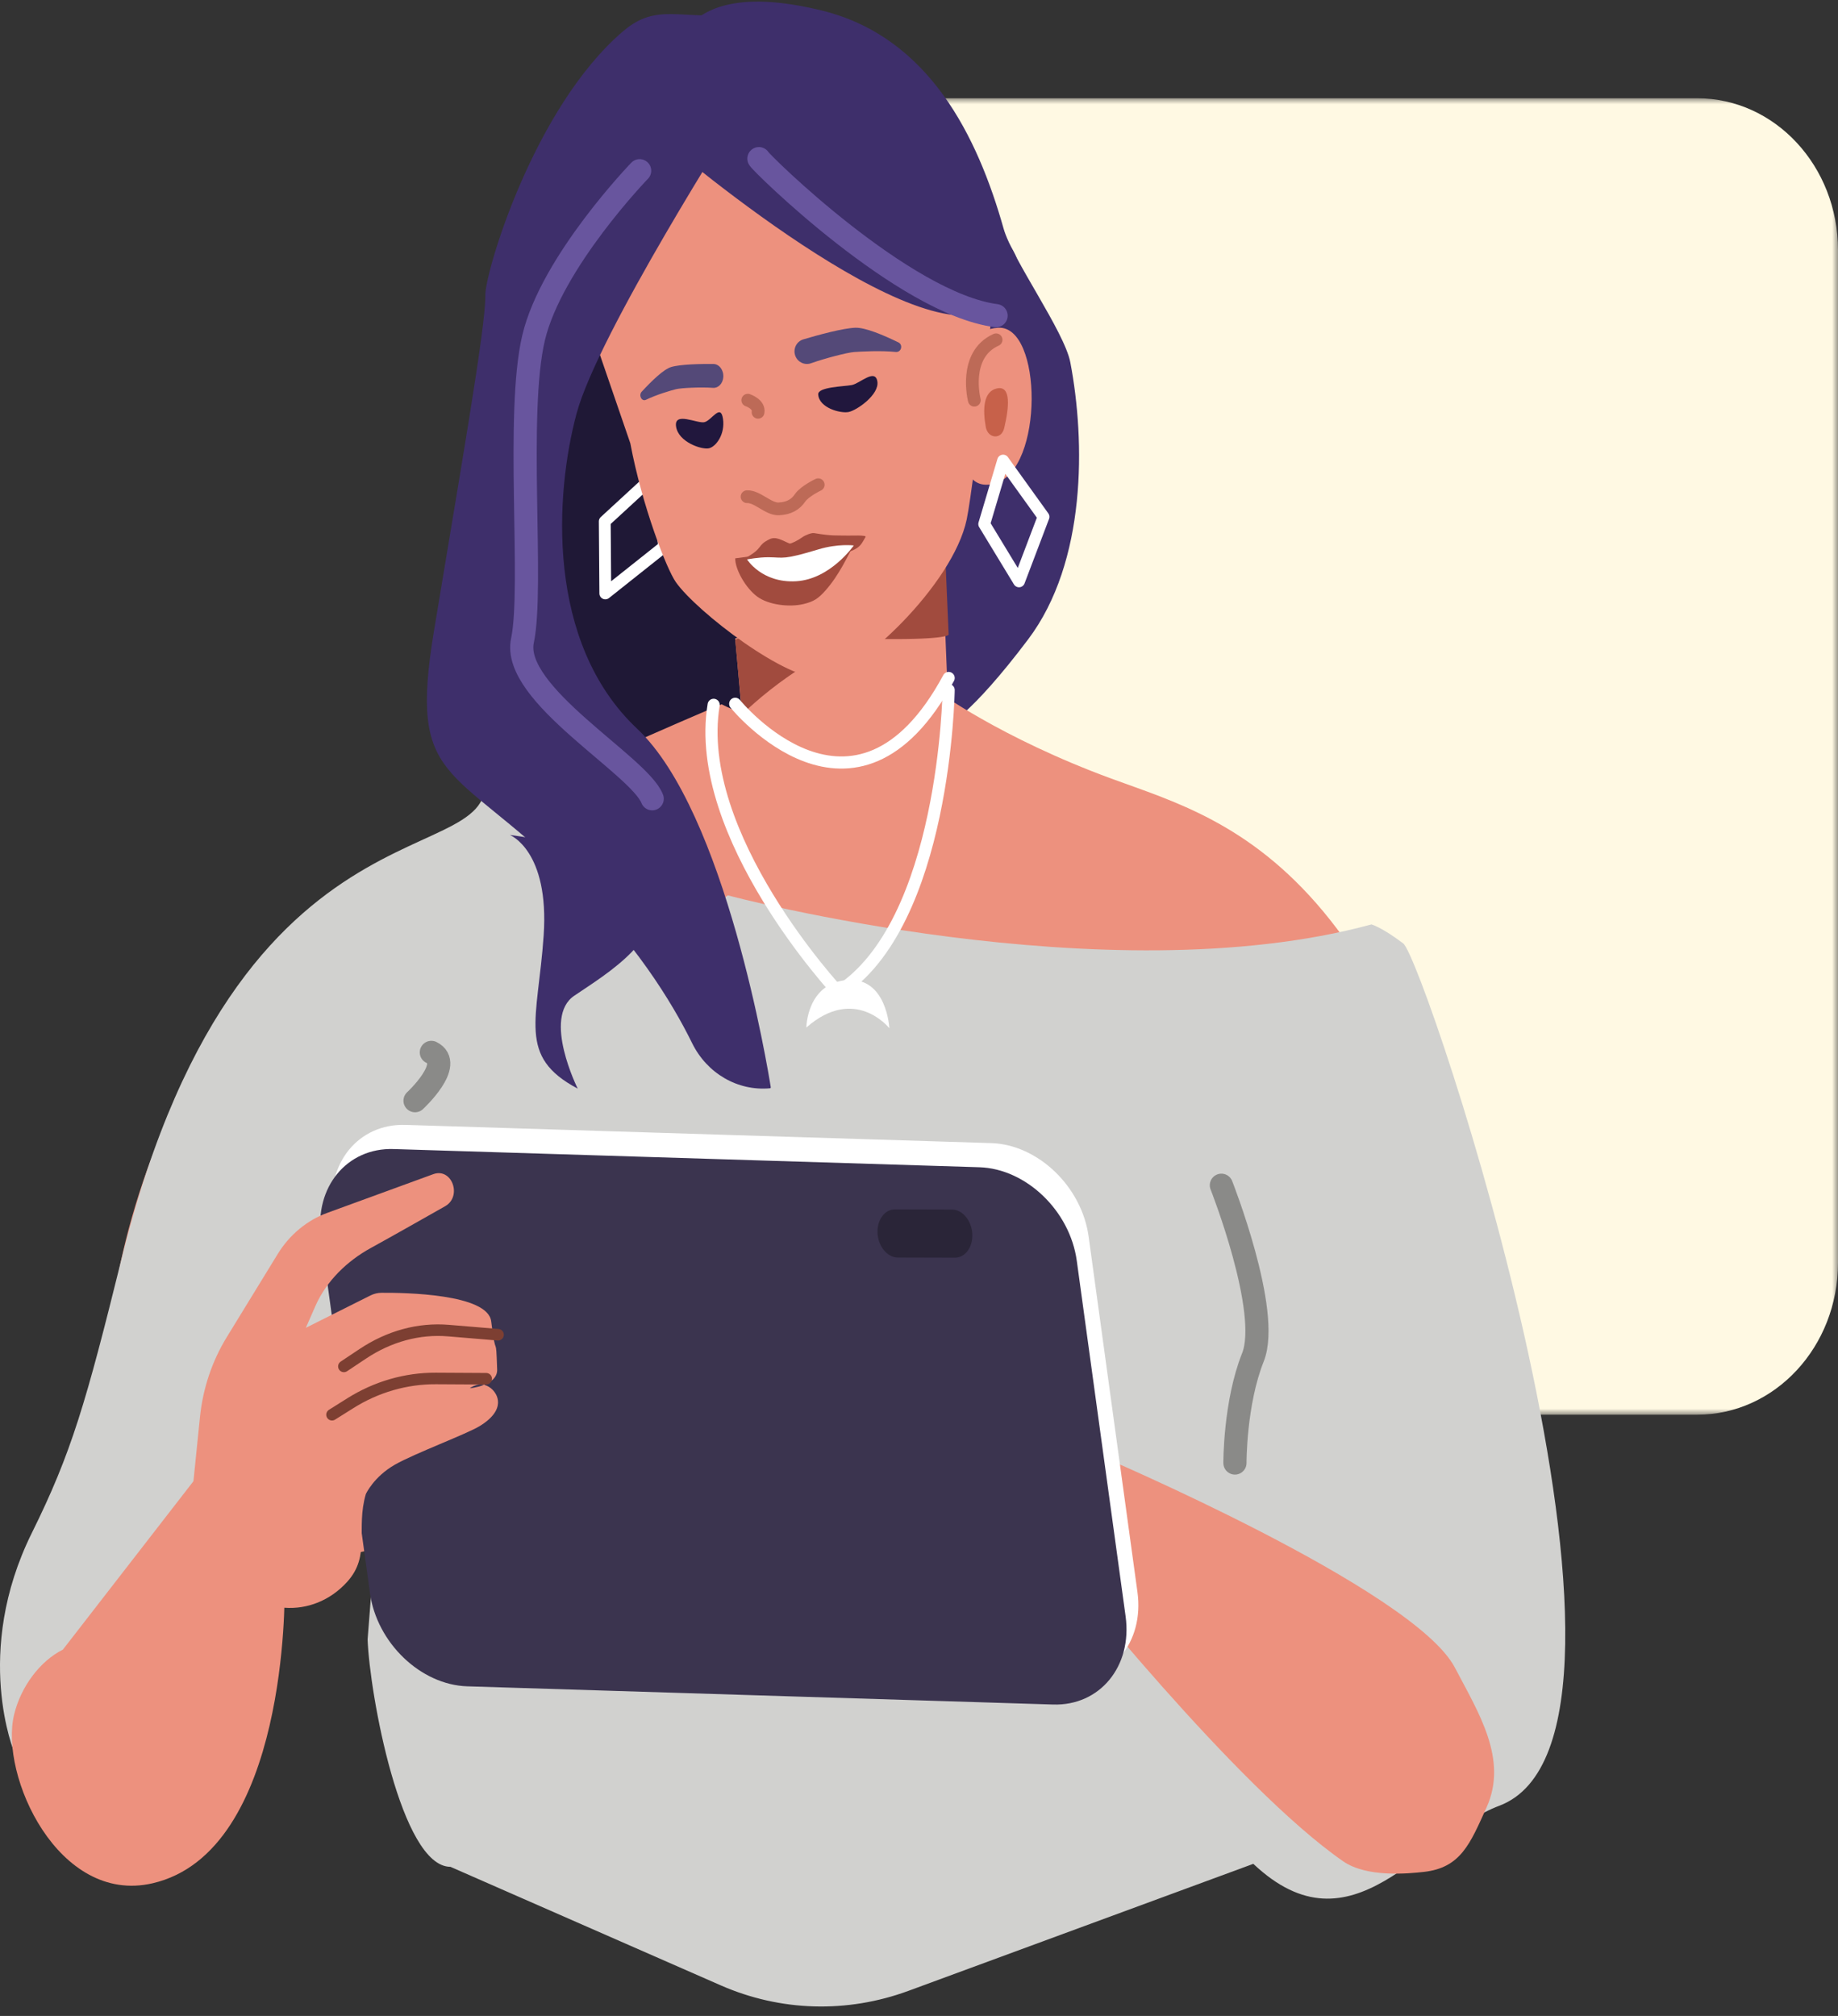 <?xml version="1.0" encoding="UTF-8"?>
<svg width="155px" height="170px" viewBox="0 0 155 170" version="1.1" xmlns="http://www.w3.org/2000/svg" xmlns:xlink="http://www.w3.org/1999/xlink">
    <rect x="0" y="0" width="155" height="170" fill="#333333" stroke="none"/>
    <title>user 1</title>
    <defs>
        <polygon id="path-1" points="0 0 103 0 103 111.013 0 111.013"></polygon>
    </defs>
    <g id="Page-1" stroke="none" stroke-width="1" fill="none" fill-rule="evenodd">
        <g id="Tein-Soluciones--I" transform="translate(-142, -559)">
            <g id="Users---Left-panel" transform="translate(1, -13.24)">
                <g id="user-1" transform="translate(141, 572.378)">
                    <g id="Group-3" transform="translate(52, 8.148)">
                        <mask id="mask-2" fill="white">
                            <use xlink:href="#path-1"></use>
                        </mask>
                        <g id="Clip-2"></g>
                        <path d="M11.877,111.013 L91.123,111.013 C97.683,111.013 103,105.281 103,98.211 L103,12.801 C103,5.731 97.683,0 91.123,0 L11.877,0 C5.318,0 0,5.731 0,12.801 L0,98.211 C0,105.281 5.318,111.013 11.877,111.013" id="Fill-1" fill="#FFF9E3" mask="url(#mask-2)"></path>
                    </g>
                    <path d="M75.222,61.02 C75.952,60.751 90.784,40.823 84.415,21.545 C78.045,2.267 46.31,18.863 46.31,18.863 L44,62.808 L52.572,66.2 L67.868,65.105 L75.222,61.02 Z" id="Fill-4" fill="#1F1836"></path>
                    <polygon id="Stroke-6" stroke="#FFFFFF" stroke-width="0.997" stroke-linecap="round" stroke-linejoin="round" points="55.464 39.72 51 43.831 51.046 49.905 56 45.968"></polygon>
                    <path d="M57,4.57 C57,4.57 57.247,-2.222 69.321,0.754 C78.376,2.987 82.454,11.418 84.636,19.146 C85.363,21.722 89.768,27.833 90.261,30.42 C91.532,37.083 91.631,47.238 86.715,53.763 C81.798,60.289 79.774,61.108 79.774,61.108 L60.351,18.739 L57,4.57 Z" id="Fill-8" fill="#3E2F6B"></path>
                    <path d="M128.931,138.866 L127.995,122.041 C119.696,72.755 103.941,69.28 93.72,65.52 C84.306,62.057 78.916,58.053 78.916,58.053 L76.116,59.384 C71.215,61.715 65.66,61.667 60.852,59.252 C60.852,59.252 50.009,63.821 44.965,66.464 C36.979,70.65 19.427,77.736 12.06,99.508 C4.693,121.279 12.942,134.333 12.942,134.333 L35.432,129.708 L94.493,137.358 L106.475,146.849 C106.68,147.012 106.888,147.17 107.098,147.322 C117.792,155.084 130.029,152.876 128.931,138.866" id="Fill-10" fill="#ED917E"></path>
                    <path d="M40.413,63.764 C44.675,74.631 20.727,63.666 10.264,105.96 C7.245,118.163 6.031,122.376 2.689,129.122 C-2.335,139.263 1.221,147.678 1.221,147.678 L21.462,132.814 C21.462,132.814 29.168,117.003 30.003,116.735 C30.837,116.469 62.857,114.186 62.857,114.186 L68,81.249 C68,81.249 49.86,72.095 51.746,61.108 L40.413,63.764 Z" id="Fill-12" fill="#D1D1CF"></path>
                    <path d="M62,53.701 L62.693,61.447 C62.693,61.447 68.955,70.598 80,60.252 L79.5,47.868 L62,53.701 Z" id="Fill-14" fill="#ED917E"></path>
                    <path d="M62,53.812 L62.594,60.089 C62.594,60.089 69.006,53.696 74.512,53.75 C80.019,53.804 80,53.375 80,53.375 L79.676,45.831 L62,53.812 Z" id="Fill-16" fill="#A14B3E"></path>
                    <path d="M50,28.057 L53.154,37.24 C54.156,42.564 56.21,47.834 56.995,48.953 C58.74,51.438 66.42,57.355 69.38,57.021 C72.339,56.686 80.355,49.207 81.523,43.666 C82.166,40.616 84.478,20.295 83.911,20.108 C83.344,19.922 58.711,12.222 58.711,12.222 L50,28.057 Z" id="Fill-18" fill="#ED917E"></path>
                    <path d="M73.987,32.022 C74.177,33.14 72.243,34.479 71.552,34.608 C70.862,34.736 69.071,34.255 69.001,33.124 C68.961,32.487 71.137,32.461 71.827,32.333 C72.518,32.205 73.797,30.905 73.987,32.022" id="Fill-20" fill="#21173D"></path>
                    <path d="M60.968,35.162 C61.169,36.467 60.383,37.542 59.773,37.668 C59.165,37.794 57.216,37.145 57.014,35.84 C56.813,34.535 58.785,35.591 59.393,35.465 C60.002,35.339 60.767,33.856 60.968,35.162" id="Fill-22" fill="#21173D"></path>
                    <path d="M81.251,33.258 C81.251,33.258 80.439,27.713 84.18,27.501 C87.92,27.29 88.046,39.429 83.918,40.624 C79.791,41.819 81.251,33.258 81.251,33.258" id="Fill-24" fill="#ED917E"></path>
                    <path d="M84.679,35.983 C84.447,36.954 83.307,36.866 83.129,35.857 C82.877,34.424 82.904,32.908 84.037,32.625 C85.3,32.309 85.098,34.236 84.679,35.983" id="Fill-26" fill="#C7614A"></path>
                    <path d="M55,10.895 C55,10.895 76.146,29.324 83.279,26.102 C90.411,22.88 81.269,16.751 81.269,16.751 C81.269,16.751 74.464,4.197 73.245,4.075 C72.025,3.954 55,10.895 55,10.895" id="Fill-28" fill="#3E2F6B"></path>
                    <path d="M60.781,167.282 L37.985,157.286 C33.811,157.277 31.166,142.658 31,138.113 L34.449,94.018 L61.38,75.366 C61.38,75.366 93.283,83.897 115.658,77.816 C115.658,77.816 116.52,78.046 118.333,79.418 C120.146,80.79 142.011,146.274 126.431,152.138 C119.833,154.622 114.087,164.951 105.693,157.035 L76.613,167.744 C71.429,169.653 65.814,169.489 60.781,167.282" id="Fill-30" fill="#D1D1CF"></path>
                    <path d="M89.621,132.147 C89.621,132.147 104.202,150.534 113.265,156.818 C115.283,158.217 118.81,157.853 120.059,157.716 C123.187,157.372 123.971,155.352 125.36,152.285 C127.207,148.207 124.665,144.262 122.69,140.486 C119.231,133.87 92.591,122.549 92.591,122.549 L76.637,115.087 L76,130.253 L89.621,132.147 Z" id="Fill-32" fill="#ED917E"></path>
                    <path d="M5.304,138.97 C3.378,139.933 1.769,142.075 1.193,144.435 C-0.061,149.562 4.911,160.502 12.85,158.678 C24.344,156.037 23.999,134.043 23.999,134.043 L18.293,122.216 L5.304,138.97 Z" id="Fill-34" fill="#ED917E"></path>
                    <path d="M80,58.053 C80,58.053 79.741,77.776 70.675,83.514 C70.675,83.514 58.372,70.317 60.182,59.298" id="Stroke-36" stroke="#FFFFFF" stroke-width="1.024" stroke-linecap="round" stroke-linejoin="round"></path>
                    <path d="M75,86.57 C75,86.57 72.105,82.906 68,86.511 C68,86.511 68.033,82.791 71.413,82.509 C74.792,82.227 75,86.57 75,86.57" id="Fill-38" fill="#FFFFFF"></path>
                    <path d="M104.143,123.234 C104.143,123.234 104.118,118.182 105.66,114.32 C107.202,110.459 103,99.81 103,99.81" id="Stroke-40" stroke="#8A8A88" stroke-width="1.953" stroke-linecap="round" stroke-linejoin="round"></path>
                    <polygon id="Stroke-42" stroke="#FFFFFF" stroke-width="0.997" stroke-linecap="round" stroke-linejoin="round" points="84.593 38.702 83 44.056 85.934 48.886 88 43.444"></polygon>
                    <path d="M64,13.24 C64.138,13.582 76.225,25.458 84,26.48" id="Stroke-44" stroke="#68559E" stroke-width="1.953" stroke-linecap="round" stroke-linejoin="round"></path>
                    <path d="M62,59.21 C62,59.21 72.104,71.688 80,57.034" id="Stroke-46" stroke="#FFFFFF" stroke-width="1.024" stroke-linecap="round" stroke-linejoin="round"></path>
                    <path d="M89.809,141.564 L40.412,140.028 C36.472,139.906 32.773,136.359 32.195,132.146 L28.077,102.158 C27.498,97.945 30.249,94.598 34.19,94.721 L83.587,96.256 C87.529,96.378 91.226,99.925 91.805,104.138 L95.923,134.126 C96.501,138.339 93.75,141.686 89.809,141.564" id="Fill-48" fill="#FFFFFF"></path>
                    <path d="M88.81,143.6 L39.412,142.065 C35.471,141.943 31.773,138.396 31.195,134.183 L27.077,104.195 C26.498,99.982 29.249,96.635 33.19,96.758 L82.588,98.293 C86.529,98.415 90.227,101.962 90.805,106.175 L94.923,136.163 C95.502,140.376 92.751,143.723 88.81,143.6" id="Fill-50" fill="#3B344F"></path>
                    <path d="M16,127.846 L16.865,119.346 C17.109,116.95 17.883,114.644 19.122,112.623 L23.415,105.618 C24.413,103.99 25.887,102.764 27.6,102.14 L36.523,98.882 C36.539,98.876 36.555,98.871 36.571,98.865 C38.129,98.339 38.985,100.76 37.537,101.581 C35.695,102.627 32.826,104.249 31.267,105.104 C29.299,106.184 27.531,107.864 26.589,110.015 L25.793,111.832 L31.236,109.107 C31.53,108.96 31.846,108.882 32.169,108.88 C34.113,108.864 41.139,108.97 41.422,111.287 C41.85,114.802 41.813,112.046 41.925,115.347 C41.971,116.724 39.627,116.928 39.627,116.928 C39.627,116.928 40.496,116.228 41.377,116.913 C41.99,117.389 42.728,118.72 40.461,120.115 C39.376,120.783 34.972,122.422 33.311,123.369 C31.51,124.395 30.852,125.85 30.852,125.85 C29.985,128.804 31.29,131.027 29.279,133.253 C26.377,136.464 21.523,136.116 19.126,132.527 L16,127.846 Z" id="Fill-52" fill="#ED917E"></path>
                    <path d="M42,112.417 L37.818,112.068 C35.323,111.86 32.823,112.538 30.586,114.03 L29,115.087" id="Stroke-54" stroke="#7D3F32" stroke-width="0.975" stroke-linecap="round" stroke-linejoin="round"></path>
                    <path d="M41,116.129 L36.762,116.105 C34.234,116.092 31.741,116.811 29.552,118.186 L28,119.161" id="Stroke-56" stroke="#7D3F32" stroke-width="0.975" stroke-linecap="round" stroke-linejoin="round"></path>
                    <path d="M80.53,105.92 L75.714,105.907 C74.841,105.905 74.072,104.989 74.005,103.873 C73.937,102.756 74.597,101.844 75.47,101.847 L80.286,101.86 C81.159,101.863 81.928,102.778 81.995,103.895 C82.062,105.011 81.403,105.923 80.53,105.92" id="Fill-58" fill="#2A2538"></path>
                    <path d="M62.189,9.612 C62.189,9.612 50.441,27.99 48.627,34.719 C46.812,41.448 45.988,54.032 53.73,61.313 C61.202,68.339 64.76,90.038 64.999,91.545 C65.006,91.591 64.975,91.632 64.93,91.635 C62.212,91.883 59.623,90.383 58.368,87.83 C56.667,84.366 53.484,79.172 47.88,73.735 C38.042,64.19 34.472,65.987 36.586,53.14 C38.702,40.293 40.989,27.335 40.928,24.765 C40.884,22.907 44.982,8.964 52.539,2.502 C55.436,0.024 57.413,1.605 61.97,1.018 L62.189,9.612 Z" id="Fill-60" fill="#3E2F6B"></path>
                    <path d="M53.941,14.259 C53.941,14.259 46.521,21.935 45,28.339 C43.48,34.743 45.012,49.364 44.059,53.883 C43.107,58.402 53.906,64.392 55,67.219" id="Stroke-62" stroke="#68559E" stroke-width="1.953" stroke-linecap="round" stroke-linejoin="round"></path>
                    <path d="M82.165,33.609 C82.165,33.609 81.185,29.778 84,28.517" id="Stroke-64" stroke="#BD6A57" stroke-width="1.077" stroke-linecap="round" stroke-linejoin="round"></path>
                    <path d="M69,40.739 C69,40.739 67.854,41.283 67.471,41.846 C67.088,42.408 66.541,42.736 65.669,42.775 C64.797,42.813 63.872,41.712 63,41.747" id="Stroke-66" stroke="#BD6A57" stroke-width="1.077" stroke-linecap="round" stroke-linejoin="round"></path>
                    <path d="M67.08,29.897 C66.843,29.316 67.154,28.655 67.752,28.478 C69.037,28.098 71.108,27.532 72.139,27.499 C72.966,27.473 74.5,28.12 75.759,28.733 C76.186,28.941 76.004,29.591 75.533,29.542 C74.253,29.412 72.618,29.507 72.034,29.547 C71.48,29.585 69.613,30.062 68.395,30.494 C67.869,30.68 67.292,30.417 67.08,29.897" id="Fill-68" fill="#544978"></path>
                    <path d="M60.996,31.676 C61.044,31.082 60.656,30.559 60.16,30.555 C59.093,30.546 57.385,30.574 56.591,30.815 C55.954,31.009 54.932,32.005 54.112,32.897 C53.834,33.2 54.121,33.746 54.469,33.578 C55.415,33.121 56.55,32.799 57.005,32.682 C57.436,32.571 59.103,32.494 60.13,32.568 C60.573,32.6 60.953,32.208 60.996,31.676" id="Fill-70" fill="#544978"></path>
                    <path d="M63.061,33.609 C63.061,33.609 64.056,33.942 63.928,34.628" id="Stroke-72" stroke="#BD6A57" stroke-width="1.077" stroke-linecap="round" stroke-linejoin="round"></path>
                    <path d="M62,46.947 C66.863,46.246 68.322,46.416 72,45.831 C71.454,46.796 70.773,48.345 69.625,49.642 C69.016,50.329 68.631,50.593 67.759,50.8 C66.555,51.086 64.81,50.874 63.855,50.17 C62.902,49.466 62,47.917 62,46.947" id="Fill-74" fill="#A14B3E"></path>
                    <path d="M64.898,45.331 C63.806,45.869 64.405,46.043 63,46.843 C63.791,48.179 64.049,47.509 65.217,47.414 C65.666,47.377 66.186,47.931 66.631,47.855 C67.307,47.741 67.589,47.98 68.261,47.794 C68.877,47.623 68.978,46.997 69.893,46.821 C72.517,46.315 72.531,45.937 72.995,45.132 C73.088,44.972 71.744,45.03 71.582,45.027 C70.405,45.001 70.254,45.081 68.652,44.817 C68.412,44.777 67.865,45.015 67.658,45.168 C67.302,45.431 66.688,45.736 66.583,45.695 C66.013,45.471 65.454,45.058 64.898,45.331" id="Fill-76" fill="#A14B3E"></path>
                    <path d="M72,45.859 C72,45.859 70.029,48.712 67.135,48.877 C64.24,49.042 63,47.037 63,47.037 C63,47.037 63.965,46.847 64.818,46.853 C66.112,46.863 66.007,47.101 69.021,46.189 C70.677,45.688 72,45.859 72,45.859" id="Fill-78" fill="#FFFFFF"></path>
                    <path d="M35,92.68 C35,92.68 38.354,89.582 36.375,88.607" id="Stroke-80" stroke="#8A8A88" stroke-width="1.953" stroke-linecap="round" stroke-linejoin="round"></path>
                    <path d="M43,70.274 C43,70.274 46.339,71.587 45.847,78.748 C45.355,85.909 43.599,88.955 48.719,91.662 C48.719,91.662 45.719,85.662 48.43,83.827 C51.142,81.991 56.616,78.748 54.541,75.042 C52.466,71.335 43,70.274 43,70.274" id="Fill-82" fill="#3E2F6B"></path>
                </g>
            </g>
        </g>
    </g>
</svg>